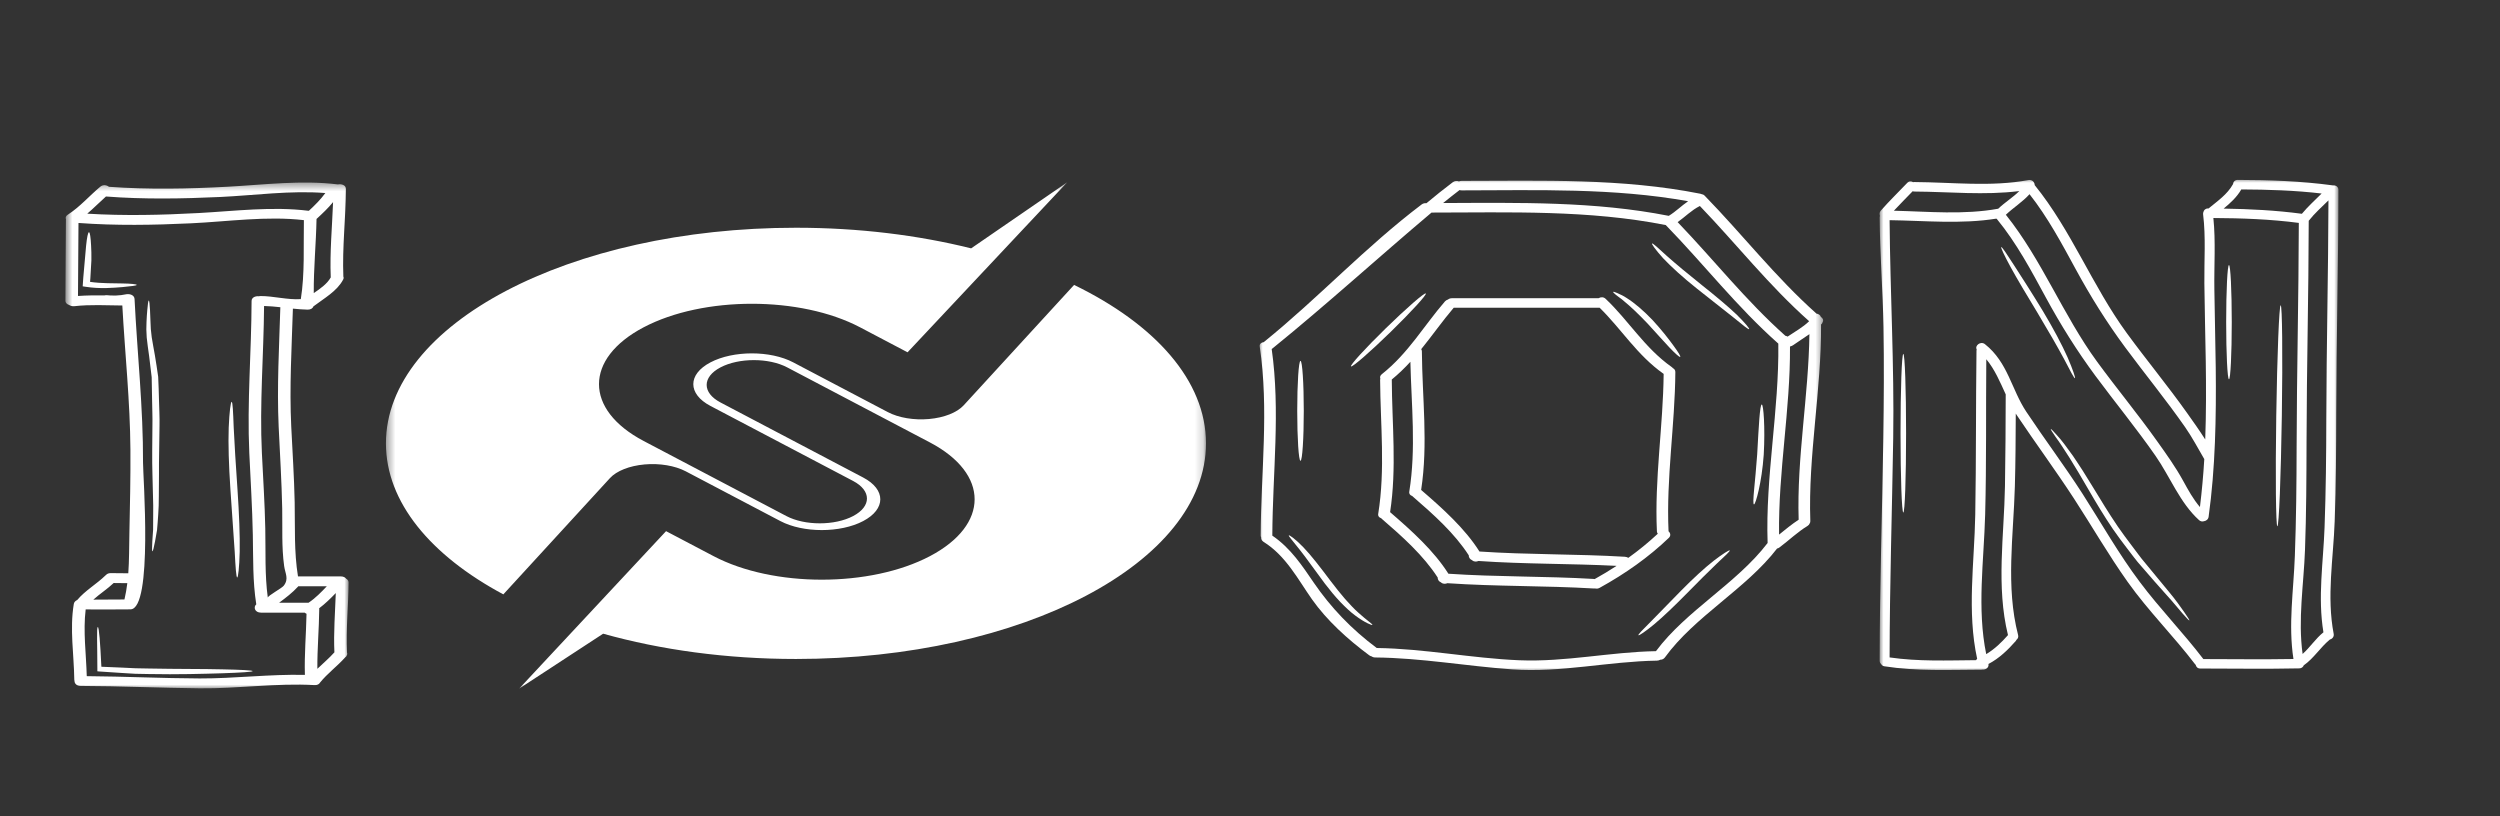 <svg width="294" height="96" viewBox="0 0 294 96" fill="none" xmlns="http://www.w3.org/2000/svg">
<rect x="0" y="0" width="294" height="96" fill="#333333" stroke="none"/>
<mask id="mask0_304_2" style="mask-type:luminance" maskUnits="userSpaceOnUse" x="45" y="21" width="97" height="60">
<path d="M45.392 21.422H141.824V81H45.392V21.422Z" fill="white"/>
</mask>
<g mask="url(#mask0_304_2)">
<path d="M126.313 33.507L113.328 47.666C112.55 48.518 111.031 49.118 109.258 49.276C107.487 49.435 105.678 49.132 104.407 48.463L93.287 42.616C90.604 41.203 86.234 41.203 83.548 42.616C80.862 44.027 80.862 46.325 83.548 47.738L100.327 56.562C102.496 57.703 102.496 59.55 100.327 60.69C98.162 61.829 94.65 61.829 92.481 60.69L75.702 51.864C68.689 48.177 68.689 42.176 75.699 38.488C82.712 34.802 94.123 34.802 101.136 38.488L106.728 41.43L125.495 21.441L114.207 29.207C107.959 27.652 100.977 26.782 93.605 26.782C66.974 26.782 45.386 38.134 45.386 52.138C45.386 59.056 50.654 65.325 59.192 69.898L71.73 56.226C72.511 55.376 74.027 54.776 75.8 54.618C77.57 54.459 79.38 54.763 80.651 55.431L91.771 61.278C94.457 62.69 98.827 62.69 101.509 61.278C104.195 59.865 104.195 57.569 101.509 56.156L84.73 47.33C82.562 46.191 82.562 44.344 84.73 43.204C86.895 42.065 90.411 42.065 92.576 43.204L109.356 52.029C116.369 55.717 116.369 61.718 109.356 65.406C102.346 69.092 90.935 69.092 83.925 65.406L78.329 62.464L61.054 80.979L70.93 74.522C77.689 76.42 85.41 77.496 93.605 77.496C120.234 77.496 141.824 66.143 141.824 52.138C141.824 44.772 135.849 38.141 126.313 33.507Z" fill="white"/>
</g>
<mask id="mask1_304_2" style="mask-type:luminance" maskUnits="userSpaceOnUse" x="7" y="21" width="34" height="60">
<path d="M7.653 21.422H41V81H7.653V21.422Z" fill="white"/>
</mask>
<g mask="url(#mask1_304_2)">
<path d="M14.639 70.482C14.784 69.848 14.899 69.211 14.972 68.58C14.441 68.58 13.906 68.572 13.367 68.563C12.638 69.257 11.731 69.84 10.977 70.518C12.186 70.52 13.399 70.509 14.614 70.499C14.621 70.493 14.628 70.485 14.639 70.482ZM33.368 68.88C34.001 68.06 33.535 67.448 33.414 66.554C33.108 64.324 33.23 62.044 33.188 59.806C33.122 56.591 32.92 53.382 32.771 50.171C32.556 45.464 32.83 40.809 32.969 36.13C32.333 36.059 31.698 36.001 31.055 35.985C31.01 41.76 30.517 47.478 30.798 53.27C30.94 56.23 31.138 59.199 31.197 62.167C31.253 64.892 31.128 67.576 31.493 70.28C31.493 70.058 33.143 69.175 33.368 68.88ZM36.047 72.18C35.97 72.147 35.894 72.106 35.835 72.046C34.226 72.046 32.045 72.046 31.128 72.046C31.069 72.054 31.01 72.051 30.951 72.046C30.794 72.046 30.694 72.046 30.694 72.046C29.954 72.046 29.773 71.392 30.138 71.067C29.707 68.339 29.787 65.658 29.732 62.905C29.669 59.691 29.468 56.479 29.318 53.27C29.044 47.282 29.572 41.369 29.586 35.397C29.586 34.984 30.023 34.804 30.423 34.839C30.489 34.823 30.558 34.815 30.631 34.815C32.125 34.804 33.848 35.285 35.376 35.176C35.856 32.191 35.678 28.916 35.737 25.89C31.385 25.379 26.803 26.057 22.444 26.262C18.032 26.473 13.631 26.546 9.23 26.221C9.22 29.083 9.182 31.945 9.171 34.807C10.217 34.733 11.259 34.727 12.304 34.738C12.377 34.722 12.461 34.711 12.561 34.714C12.697 34.733 12.832 34.738 12.968 34.746C13.18 34.749 13.392 34.752 13.597 34.757C14.031 34.741 14.458 34.692 14.885 34.599C15.368 34.541 15.802 34.752 15.823 35.159C16.139 41.574 16.848 47.965 16.82 54.405C16.81 55.9 18.008 71.652 15.337 71.66C13.583 71.663 11.829 71.693 10.074 71.668C9.762 74.276 10.133 76.892 10.203 79.516C14.632 79.549 19.061 79.767 23.489 79.786C27.592 79.8 31.76 79.267 35.856 79.368C35.783 76.968 36.001 74.574 36.047 72.18ZM36.338 24.775C37.05 24.116 37.721 23.447 38.259 22.701C34.188 22.375 29.943 22.974 25.9 23.165C21.419 23.373 16.938 23.452 12.461 23.108C11.71 23.772 11.026 24.475 10.262 25.128C14.621 25.393 18.995 25.292 23.357 25.054C27.627 24.822 32.021 24.256 36.283 24.789C36.3 24.783 36.321 24.775 36.338 24.775ZM38.433 68.946C37.238 68.946 35.925 68.946 35.071 68.946C35.06 68.962 35.053 68.981 35.036 68.998C34.39 69.703 33.612 70.296 32.82 70.884C33.976 70.884 35.126 70.884 36.283 70.884C37.106 70.332 37.776 69.638 38.433 68.946ZM38.902 32.612C38.902 32.603 38.902 32.595 38.895 32.584C38.777 29.646 39.058 26.708 39.169 23.769C38.596 24.469 37.915 25.114 37.224 25.748C37.169 28.659 36.877 31.559 36.898 34.468C37.707 33.924 38.502 33.347 38.902 32.612ZM39.326 76.714C39.218 74.388 39.409 72.07 39.489 69.744C38.878 70.373 38.256 70.99 37.533 71.534C37.533 71.562 37.544 71.586 37.544 71.614C37.519 73.959 37.304 76.307 37.321 78.652C37.995 78.01 38.714 77.397 39.326 76.714ZM40.806 76.733C40.851 76.84 40.851 76.957 40.781 77.078C40.743 77.179 40.677 77.258 40.583 77.318C39.666 78.343 38.489 79.212 37.634 80.273C37.533 80.456 37.321 80.587 36.988 80.568C32.521 80.311 27.981 80.995 23.489 80.948C18.817 80.896 14.149 80.68 9.477 80.664C9.004 80.664 8.765 80.374 8.761 80.087C8.747 80.041 8.737 79.994 8.737 79.939C8.699 76.963 8.185 73.994 8.678 71.031C8.713 70.807 8.876 70.651 9.081 70.561C9.991 69.463 11.367 68.683 12.409 67.664C12.433 67.637 12.461 67.623 12.485 67.598C12.603 67.475 12.791 67.391 13.055 67.399C13.732 67.412 14.413 67.418 15.087 67.418C15.198 65.898 15.181 64.37 15.215 62.804C15.281 59.491 15.361 56.184 15.337 52.871C15.299 47.208 14.694 41.574 14.385 35.927C12.506 35.911 10.616 35.796 8.747 36.007C8.494 36.034 8.289 35.971 8.126 35.862C7.882 35.788 7.684 35.616 7.691 35.345C7.691 32.183 7.744 29.023 7.75 25.858C7.75 25.833 7.754 25.817 7.761 25.795C7.678 25.617 7.716 25.415 7.966 25.254C9.439 24.297 10.491 23.045 11.79 21.96C12.12 21.681 12.551 21.76 12.812 21.968C17.47 22.304 22.149 22.211 26.814 21.957C31.079 21.725 35.477 21.156 39.736 21.689C40.163 21.602 40.691 21.779 40.687 22.228C40.653 25.664 40.243 29.088 40.378 32.527C40.427 32.628 40.427 32.748 40.35 32.888C39.645 34.227 38.155 35.058 36.863 36.028C36.786 36.244 36.557 36.419 36.182 36.414C35.602 36.4 35.022 36.354 34.445 36.294C34.303 40.916 34.025 45.519 34.251 50.171C34.397 53.134 34.591 56.099 34.654 59.065C34.709 61.995 34.57 64.876 35.043 67.784C36.717 67.784 38.395 67.784 40.069 67.784C40.382 67.784 40.594 67.902 40.708 68.055C40.878 68.148 40.996 68.301 40.996 68.514C40.969 71.253 40.677 73.992 40.806 76.733Z" fill="white"/>
</g>
<path d="M26.126 78.715C28.342 78.759 29.714 78.832 29.714 78.923C29.714 79.01 28.352 79.103 26.14 79.177C23.927 79.24 20.881 79.338 17.491 79.267C16.952 79.256 16.434 79.256 15.917 79.237C15.392 79.204 14.917 79.177 14.416 79.147C13.419 79.081 12.534 79.024 11.651 78.964L11.45 78.942V78.668C11.45 75.752 11.342 73.743 11.505 73.743C11.648 73.743 11.787 75.593 11.922 78.409C12.707 78.439 13.534 78.477 14.406 78.513C14.899 78.54 15.403 78.565 15.92 78.587C16.434 78.606 16.962 78.606 17.501 78.617C20.86 78.685 23.917 78.657 26.126 78.715Z" fill="white"/>
<path d="M27.929 57.567C28.123 60.418 28.224 63.006 28.189 64.89C28.141 66.759 28.005 67.913 27.898 67.913C27.779 67.913 27.7 66.754 27.602 64.89C27.474 63.026 27.297 60.448 27.099 57.603C26.907 54.752 26.828 52.161 26.897 50.285C26.974 48.41 27.133 47.257 27.241 47.257C27.366 47.262 27.415 48.419 27.484 50.283C27.567 52.147 27.734 54.722 27.929 57.567Z" fill="white"/>
<path d="M18.699 47.096C18.72 48.058 18.783 49.061 18.758 50.08C18.748 52.117 18.678 54.063 18.696 55.826C18.689 56.709 18.685 57.548 18.678 58.335C18.675 59.12 18.661 59.852 18.605 60.53C18.557 61.2 18.522 61.809 18.467 62.34C18.373 62.867 18.296 63.321 18.23 63.693C18.088 64.428 17.984 64.835 17.928 64.835C17.869 64.827 17.866 64.411 17.911 63.665C17.935 63.293 17.963 62.837 18.005 62.307C18.008 61.779 18.008 61.172 18.015 60.511C18.032 59.849 18.015 59.12 17.991 58.335C17.97 57.553 17.949 56.712 17.928 55.829C17.869 54.06 17.914 52.117 17.925 50.078C17.949 49.058 17.897 48.071 17.887 47.109C17.869 46.158 17.855 45.24 17.838 44.36C17.734 43.479 17.629 42.648 17.536 41.864C17.431 41.08 17.317 40.363 17.254 39.686C17.24 39.352 17.223 39.03 17.209 38.732C17.22 38.425 17.223 38.139 17.23 37.873C17.244 37.335 17.289 36.881 17.317 36.507C17.376 35.761 17.435 35.345 17.497 35.345C17.556 35.345 17.605 35.761 17.643 36.509C17.657 36.881 17.675 37.338 17.699 37.868C17.709 38.128 17.723 38.406 17.737 38.704C17.772 39.008 17.803 39.325 17.841 39.653C17.939 40.303 18.088 41.036 18.22 41.815C18.355 42.594 18.474 43.425 18.602 44.308C18.651 45.212 18.672 46.125 18.699 47.096Z" fill="white"/>
<path d="M16.08 33.505C16.073 33.59 15.438 33.664 14.378 33.763C13.319 33.844 11.811 33.998 10.064 33.724L9.724 33.672L9.744 33.385C9.758 33.15 9.779 32.915 9.793 32.669C9.922 31.19 10.04 29.851 10.127 28.881C10.227 27.908 10.349 27.309 10.463 27.309C10.578 27.309 10.665 27.916 10.713 28.892C10.734 29.375 10.766 29.96 10.748 30.605C10.72 31.253 10.679 31.961 10.627 32.707C10.613 32.855 10.602 33 10.592 33.148C12.013 33.352 13.367 33.3 14.35 33.333C15.42 33.347 16.08 33.426 16.08 33.505Z" fill="white"/>
<mask id="mask2_304_2" style="mask-type:luminance" maskUnits="userSpaceOnUse" x="148" y="21" width="67" height="58">
<path d="M148 21H214.519V79H148V21Z" fill="white"/>
</mask>
<g mask="url(#mask2_304_2)">
<path d="M196.248 25.384C197.079 24.876 197.728 24.21 198.525 23.664C189.779 22.087 180.799 22.376 171.895 22.389C171.801 22.389 171.717 22.373 171.643 22.351C170.987 22.851 170.344 23.361 169.709 23.877C178.599 23.844 187.546 23.662 196.248 25.384ZM207.872 63.867C207.6 56.022 209.235 48.242 209.13 40.408C204.236 36.071 200.378 31.073 195.895 26.468C186.867 24.677 177.566 24.988 168.346 24.999C162.053 30.303 155.968 35.858 149.655 40.968C149.621 40.995 149.588 41.017 149.551 41.041C150.587 48.321 149.658 55.648 149.625 62.958C149.625 62.969 149.621 62.977 149.621 62.988C151.801 64.47 153.153 66.553 154.522 68.554C156.493 71.425 158.915 73.977 161.902 76.205C167.543 76.281 173.029 77.411 178.653 77.646C184.105 77.87 189.329 76.672 194.741 76.576C198.3 71.796 204.23 68.622 207.849 63.883C207.856 63.878 207.862 63.875 207.872 63.867ZM210.224 39.584C211.088 38.999 212.043 38.473 212.756 37.774C208.007 33.562 204.23 28.72 199.904 24.224C198.908 24.723 198.175 25.501 197.29 26.121C201.552 30.559 205.289 35.325 209.958 39.488C210.055 39.505 210.143 39.535 210.224 39.584ZM211.522 61.118C211.293 53.824 212.689 46.583 212.787 39.297C212.161 39.742 211.495 40.143 210.866 40.596C210.765 40.67 210.657 40.708 210.55 40.73C210.533 40.746 210.52 40.76 210.503 40.776C210.55 48.152 209.114 55.484 209.218 62.868C209.968 62.262 210.701 61.658 211.522 61.118ZM214.135 37.272C214.351 37.403 214.475 37.624 214.351 37.864C214.324 37.976 214.257 38.077 214.156 38.164C214.206 45.886 212.625 53.551 212.894 61.279C212.901 61.388 212.867 61.478 212.817 61.557C212.777 61.667 212.696 61.77 212.558 61.855C211.347 62.592 210.378 63.55 209.268 64.377C209.177 64.445 209.083 64.486 208.982 64.508C205.316 69.277 199.309 72.465 195.787 77.321C195.649 77.507 195.444 77.586 195.239 77.586C195.138 77.649 195.013 77.687 194.852 77.692C189.1 77.783 183.601 79.128 177.805 78.716C172.43 78.334 167.142 77.37 161.73 77.319C161.549 77.319 161.407 77.267 161.303 77.19C161.206 77.168 161.111 77.127 161.021 77.062C158.454 75.159 156.026 72.943 154.29 70.481C152.659 68.174 151.246 65.376 148.595 63.722C148.37 63.58 148.293 63.378 148.309 63.187C148.272 63.119 148.256 63.045 148.256 62.958C148.289 55.555 149.241 48.136 148.145 40.76C148.094 40.444 148.333 40.272 148.626 40.233C148.642 40.217 148.663 40.198 148.686 40.179C155.101 34.987 160.55 29.064 167.186 24.044C167.364 23.913 167.559 23.874 167.748 23.899C168.753 23.058 169.783 22.234 170.842 21.434C171.074 21.254 171.354 21.248 171.576 21.333C171.666 21.292 171.774 21.27 171.895 21.27C181.283 21.259 190.748 20.954 199.944 22.78C200.005 22.793 200.059 22.81 200.109 22.832C200.237 22.848 200.365 22.903 200.476 23.02C204.933 27.592 208.77 32.56 213.614 36.879C213.85 36.914 214.068 37.05 214.135 37.272Z" fill="white"/>
</g>
<path d="M207.186 47.568C207.381 47.568 207.597 50.21 207.415 53.477C207.186 56.756 206.46 59.319 206.271 59.319C206.029 59.297 206.423 56.658 206.645 53.445C206.826 50.207 206.954 47.568 207.186 47.568Z" fill="white"/>
<path d="M204.277 37.045C205.252 38.011 205.78 38.661 205.699 38.71C205.612 38.77 204.943 38.224 203.873 37.348C202.783 36.485 201.273 35.295 199.608 33.98C197.94 32.656 196.52 31.364 195.578 30.363C194.674 29.358 194.203 28.684 194.28 28.635C194.371 28.575 194.996 29.159 196.009 30.087C197.025 30.991 198.484 32.211 200.143 33.532C201.808 34.853 203.281 36.09 204.277 37.045Z" fill="white"/>
<path d="M203.416 64.727C203.493 64.797 202.888 65.354 201.922 66.255C200.967 67.161 199.692 68.442 198.286 69.869C196.88 71.297 195.548 72.566 194.509 73.434C193.463 74.294 192.756 74.763 192.682 74.706C192.598 74.643 193.173 74.056 194.105 73.134C195.023 72.198 196.291 70.901 197.684 69.473C199.097 68.04 200.456 66.787 201.529 65.949C202.608 65.117 203.352 64.669 203.416 64.727Z" fill="white"/>
<path d="M196.793 40.635C197.365 41.415 197.677 41.92 197.593 41.972C197.502 42.021 197.032 41.603 196.345 40.886C195.659 40.162 194.764 39.147 193.752 38.047C192.723 36.963 191.73 36.019 190.967 35.402C190.792 35.235 190.597 35.099 190.429 34.979C190.264 34.858 190.123 34.752 190.015 34.662C189.79 34.479 189.682 34.359 189.712 34.326C189.743 34.291 189.914 34.34 190.193 34.465C190.331 34.523 190.493 34.602 190.684 34.695C190.876 34.788 191.088 34.897 191.307 35.052C192.228 35.628 193.311 36.556 194.364 37.665C195.397 38.789 196.228 39.851 196.793 40.635Z" fill="white"/>
<path d="M187.533 68.1C188.424 67.609 189.282 67.085 190.109 66.544C184.7 66.269 179.275 66.348 173.87 65.971C173.624 66.078 173.318 66.075 173.116 65.879C172.847 65.769 172.719 65.532 172.726 65.305C171.068 62.728 168.592 60.509 166.16 58.407C166.127 58.383 166.103 58.353 166.076 58.328C165.851 58.26 165.689 58.091 165.73 57.829C166.547 52.743 165.979 47.647 165.861 42.545C165.191 43.279 164.468 43.978 163.671 44.633C163.671 44.647 163.674 44.663 163.674 44.677C163.701 49.872 164.27 55.058 163.476 60.228C166.016 62.423 168.626 64.765 170.331 67.47C176.022 67.858 181.737 67.746 187.428 68.084C187.465 68.09 187.502 68.095 187.533 68.1ZM195.646 43.967C195.636 43.959 195.632 43.959 195.622 43.954C192.518 41.756 190.715 38.74 188.118 36.191H188.115C182.248 36.191 176.638 36.191 170.957 36.191C169.611 37.774 168.441 39.455 167.136 41.058C167.183 41.134 167.213 41.219 167.213 41.32C167.25 46.76 167.963 52.197 167.126 57.618C169.672 59.81 172.279 62.155 173.984 64.858C179.675 65.245 185.39 65.136 191.081 65.475C191.249 65.485 191.384 65.534 191.488 65.603C192.713 64.727 193.866 63.782 194.956 62.769C194.896 62.69 194.855 62.6 194.852 62.491C194.563 56.306 195.582 50.15 195.646 43.967ZM196.725 43.291C196.897 43.375 197.021 43.528 197.021 43.746C196.978 49.997 195.935 56.221 196.221 62.48C196.443 62.679 196.524 62.999 196.248 63.258C193.873 65.534 191.145 67.459 188.118 69.129C187.93 69.231 187.741 69.247 187.583 69.201C187.539 69.206 187.482 69.209 187.428 69.206C181.693 68.865 175.945 68.979 170.217 68.584C169.968 68.69 169.662 68.685 169.46 68.488C169.191 68.382 169.063 68.141 169.073 67.918C167.415 65.341 164.939 63.119 162.504 61.02C162.474 60.992 162.45 60.962 162.423 60.938C162.198 60.872 162.033 60.703 162.077 60.438C162.921 55.2 162.336 49.937 162.302 44.677C162.302 44.623 162.312 44.573 162.326 44.527C162.262 44.358 162.299 44.167 162.504 44.003C165.619 41.544 167.455 38.298 169.931 35.44C170.032 35.331 170.156 35.263 170.284 35.224C170.395 35.132 170.546 35.071 170.755 35.071C176.463 35.071 182.097 35.071 187.99 35.071C188.232 34.924 188.572 34.897 188.824 35.142C191.562 37.736 193.389 40.899 196.591 43.162C196.651 43.203 196.692 43.244 196.725 43.291Z" fill="white"/>
<path d="M167.674 34.509C167.835 34.618 165.999 36.633 163.574 39.002C161.145 41.371 159.043 43.2 158.881 43.089C158.716 42.982 160.553 40.965 162.978 38.598C165.41 36.229 167.509 34.4 167.674 34.509Z" fill="white"/>
<path d="M159.766 72.072C160.735 72.957 161.465 73.41 161.391 73.494C161.343 73.554 160.489 73.224 159.379 72.389C158.817 71.977 158.232 71.425 157.617 70.789C157.011 70.148 156.402 69.416 155.804 68.63C154.62 67.055 153.624 65.617 152.823 64.617C152.046 63.616 151.478 63.015 151.569 62.958C151.643 62.909 152.342 63.389 153.271 64.355C154.199 65.314 155.286 66.738 156.459 68.297C157.048 69.075 157.63 69.801 158.182 70.442C158.753 71.079 159.275 71.644 159.766 72.072Z" fill="white"/>
<path d="M152.938 42.439C153.153 42.439 153.325 45.07 153.325 48.313C153.325 51.561 153.153 54.19 152.938 54.19C152.726 54.19 152.554 51.561 152.554 48.313C152.554 45.07 152.726 42.439 152.938 42.439Z" fill="white"/>
<mask id="mask3_304_2" style="mask-type:luminance" maskUnits="userSpaceOnUse" x="221" y="21" width="54" height="58">
<path d="M221 21H275V79H221V21Z" fill="white"/>
</mask>
<g mask="url(#mask3_304_2)">
<path d="M234.989 24.546C235.767 23.801 236.713 23.222 237.474 22.468C233.378 22.987 229.244 22.55 225.122 22.526C225.054 22.526 224.986 22.509 224.929 22.49C224.193 23.257 223.44 24.005 222.719 24.781C226.812 24.876 230.94 25.283 234.989 24.546ZM235.784 57.174C235.847 53.581 235.861 49.978 235.872 46.378C235.21 44.931 234.585 43.441 233.588 42.245C233.534 48.332 233.616 54.452 233.454 60.534C233.307 65.955 232.477 71.556 233.579 76.925C234.562 76.341 235.386 75.541 236.139 74.687C234.733 68.944 235.685 63.004 235.784 57.174ZM258.713 59.63C258.94 57.752 259.114 55.871 259.224 53.991C258.483 52.721 257.793 51.417 256.98 50.248C254.741 47.036 252.25 43.995 249.918 40.845C247.739 37.899 245.844 34.858 244.105 31.659C242.457 28.627 240.824 25.57 238.673 22.837C237.849 23.752 236.778 24.409 235.889 25.256C240.153 30.587 242.594 37.023 246.608 42.523C248.923 45.687 251.432 48.717 253.699 51.913C254.767 53.412 255.852 54.927 256.736 56.54C257.332 57.624 257.912 58.694 258.713 59.63ZM270.082 52.609C270.102 43.809 270.321 35.014 270.341 26.214C267.011 25.777 263.651 25.657 260.293 25.638C260.577 28.414 260.366 31.253 260.409 34.037C260.452 37.097 260.531 40.162 260.571 43.225C260.636 49.061 260.528 55.058 259.733 60.774C259.69 61.088 259.432 61.265 259.173 61.298C258.991 61.353 258.787 61.328 258.611 61.17C256.355 59.133 255.196 56.06 253.489 53.606C251.25 50.393 248.758 47.352 246.423 44.202C244.247 41.26 242.347 38.219 240.608 35.02C238.875 31.823 237.162 28.597 234.832 25.755C234.81 25.741 234.79 25.728 234.77 25.711C230.614 26.377 226.412 25.954 222.216 25.892C222.284 34.438 222.773 42.963 222.642 51.523C222.506 60.122 222.23 68.717 222.216 77.313C225.585 77.804 228.991 77.665 232.389 77.635C232.415 77.578 232.454 77.526 232.514 77.48C231.298 71.911 232.19 66.168 232.29 60.534C232.403 54.105 232.352 47.672 232.435 41.243C232.435 41.191 232.443 41.139 232.457 41.093C232.216 40.64 232.92 40.075 233.429 40.473C236.142 42.624 236.54 45.791 238.293 48.422C240.446 51.662 242.79 54.78 244.895 58.053C247.122 61.522 249.156 65.136 251.645 68.447C253.989 71.575 256.741 74.398 259.116 77.507C262.645 77.512 266.176 77.561 269.71 77.499C269.085 73.445 269.727 69.441 269.875 65.365C270.031 61.118 270.074 56.86 270.082 52.609ZM270.702 25.141C271.409 24.287 272.239 23.544 273.025 22.758C269.889 22.389 266.73 22.291 263.577 22.277C263.048 23.192 262.295 23.874 261.497 24.532C264.574 24.576 267.648 24.734 270.702 25.141ZM273.574 49.252C273.594 40.686 273.804 32.126 273.827 23.563C273.037 24.347 272.19 25.089 271.506 25.965C271.494 34.613 271.267 43.255 271.25 51.905C271.239 56.155 271.224 60.414 271.068 64.664C270.918 68.75 270.227 72.839 270.787 76.906C271.665 76.126 272.315 75.099 273.236 74.359C272.554 70.232 273.219 66.157 273.369 62.005C273.523 57.76 273.568 53.502 273.574 49.252ZM275 22.337C274.991 31.073 274.758 39.807 274.744 48.548C274.733 52.795 274.716 57.056 274.56 61.306C274.398 65.723 273.602 70.142 274.44 74.537C274.508 74.892 274.261 75.143 273.983 75.217C272.864 76.139 272.114 77.409 270.92 78.244C270.844 78.449 270.653 78.599 270.389 78.607C266.514 78.694 262.636 78.629 258.761 78.626C258.443 78.626 258.261 78.419 258.213 78.186C258.185 78.162 258.156 78.132 258.131 78.099C255.611 74.794 252.633 71.837 250.227 68.453C247.96 65.264 246.017 61.888 243.889 58.615C241.73 55.301 239.375 52.113 237.176 48.826C237.131 48.763 237.094 48.698 237.054 48.635C237.045 51.488 237.026 54.335 236.949 57.174C236.79 62.974 235.852 68.974 237.329 74.682C237.392 74.922 237.298 75.113 237.145 75.236C237.119 75.285 237.094 75.334 237.051 75.383C236.133 76.431 235.097 77.428 233.844 78.083C233.923 78.509 233.517 78.773 233.162 78.733C233.119 78.741 233.068 78.749 233.017 78.749C229.199 78.763 225.392 78.948 221.605 78.356C221.409 78.326 221.287 78.219 221.224 78.094C221.122 78.004 221.048 77.873 221.048 77.692C221.054 68.966 221.349 60.25 221.477 51.523C221.54 47.164 221.574 42.796 221.497 38.434C221.42 34.141 221.077 29.86 221.048 25.57C221.048 25.509 221.06 25.452 221.074 25.403C221.068 25.373 221.065 25.343 221.065 25.313C221.011 25.141 221.034 24.942 221.185 24.77C222.176 23.64 223.253 22.597 224.293 21.505C224.506 21.284 224.773 21.292 224.974 21.42C225.023 21.409 225.071 21.404 225.122 21.404C229.597 21.434 234.122 21.999 238.551 21.175C238.991 21.096 239.278 21.445 239.281 21.77C243.614 27.123 246.054 33.619 250.105 39.166C252.418 42.33 254.923 45.359 257.19 48.553C257.92 49.58 258.659 50.62 259.335 51.681C259.446 48.627 259.443 45.567 259.398 42.513C259.349 39.455 259.267 36.395 259.233 33.335C259.204 30.633 259.415 27.887 259.085 25.195C259.074 25.092 259.091 25.007 259.122 24.931C259.179 24.704 259.358 24.513 259.668 24.513C259.687 24.513 259.707 24.513 259.727 24.513C260.787 23.64 261.926 22.867 262.602 21.655C262.631 21.396 262.812 21.156 263.159 21.156C266.895 21.164 270.619 21.297 274.315 21.797C274.324 21.797 274.332 21.8 274.344 21.805C274.656 21.767 275 21.942 275 22.337Z" fill="white"/>
</g>
<path d="M268.384 39.701C268.409 42.057 268.398 45.308 268.344 48.897C268.29 52.487 268.202 55.738 268.111 58.088C268.014 60.438 267.912 61.896 267.818 61.896C267.727 61.89 267.673 60.435 267.645 58.085C267.622 55.73 267.634 52.478 267.688 48.892C267.742 45.302 267.827 42.051 267.921 39.701C268.014 37.351 268.119 35.896 268.207 35.896C268.301 35.896 268.358 37.351 268.384 39.701Z" fill="white"/>
<path d="M262.128 31.168C262.307 31.168 262.455 34.176 262.455 37.886C262.455 41.595 262.307 44.601 262.128 44.601C261.946 44.601 261.798 41.595 261.798 37.886C261.798 34.176 261.946 31.168 262.128 31.168Z" fill="white"/>
<path d="M256.898 72.031C257.301 72.61 257.506 72.94 257.472 72.965C257.432 72.989 257.156 72.708 256.69 72.173C256.219 71.652 255.599 70.844 254.739 69.916C253.895 68.979 252.898 67.847 251.801 66.569C251.227 65.944 250.727 65.231 250.165 64.514C249.892 64.153 249.608 63.793 249.332 63.413C249.057 63.031 248.776 62.641 248.497 62.245C247.409 60.643 246.472 59.071 245.639 57.632C245.219 56.917 244.824 56.237 244.452 55.604C244.074 54.973 243.713 54.386 243.386 53.852C242.713 52.803 242.168 51.954 241.741 51.387C241.338 50.808 241.131 50.475 241.17 50.45C241.202 50.423 241.48 50.702 241.946 51.236C242.429 51.752 243.043 52.58 243.781 53.614C244.128 54.141 244.523 54.711 244.918 55.334C245.31 55.964 245.733 56.633 246.165 57.346C247.026 58.768 247.969 60.318 249.04 61.899C249.321 62.286 249.591 62.668 249.858 63.048C250.131 63.425 250.418 63.79 250.685 64.153C251.241 64.871 251.739 65.6 252.281 66.22C253.341 67.508 254.295 68.663 255.097 69.635C255.912 70.601 256.486 71.458 256.898 72.031Z" fill="white"/>
<path d="M243.151 42.032C243.787 43.503 244.091 44.453 244.014 44.478C243.921 44.511 243.469 43.632 242.733 42.22C241.98 40.815 240.884 38.904 239.625 36.81C238.358 34.722 237.216 32.817 236.446 31.405C235.679 29.994 235.267 29.096 235.347 29.055C235.426 29.009 235.983 29.839 236.849 31.19C237.716 32.533 238.918 34.397 240.19 36.491C241.455 38.593 242.5 40.561 243.151 42.032Z" fill="white"/>
<path d="M223.83 41.617C224.011 41.617 224.156 45.796 224.156 50.947C224.156 56.101 224.011 60.277 223.83 60.277C223.648 60.277 223.503 56.101 223.503 50.947C223.503 45.796 223.648 41.617 223.83 41.617Z" fill="white"/>
</svg>

